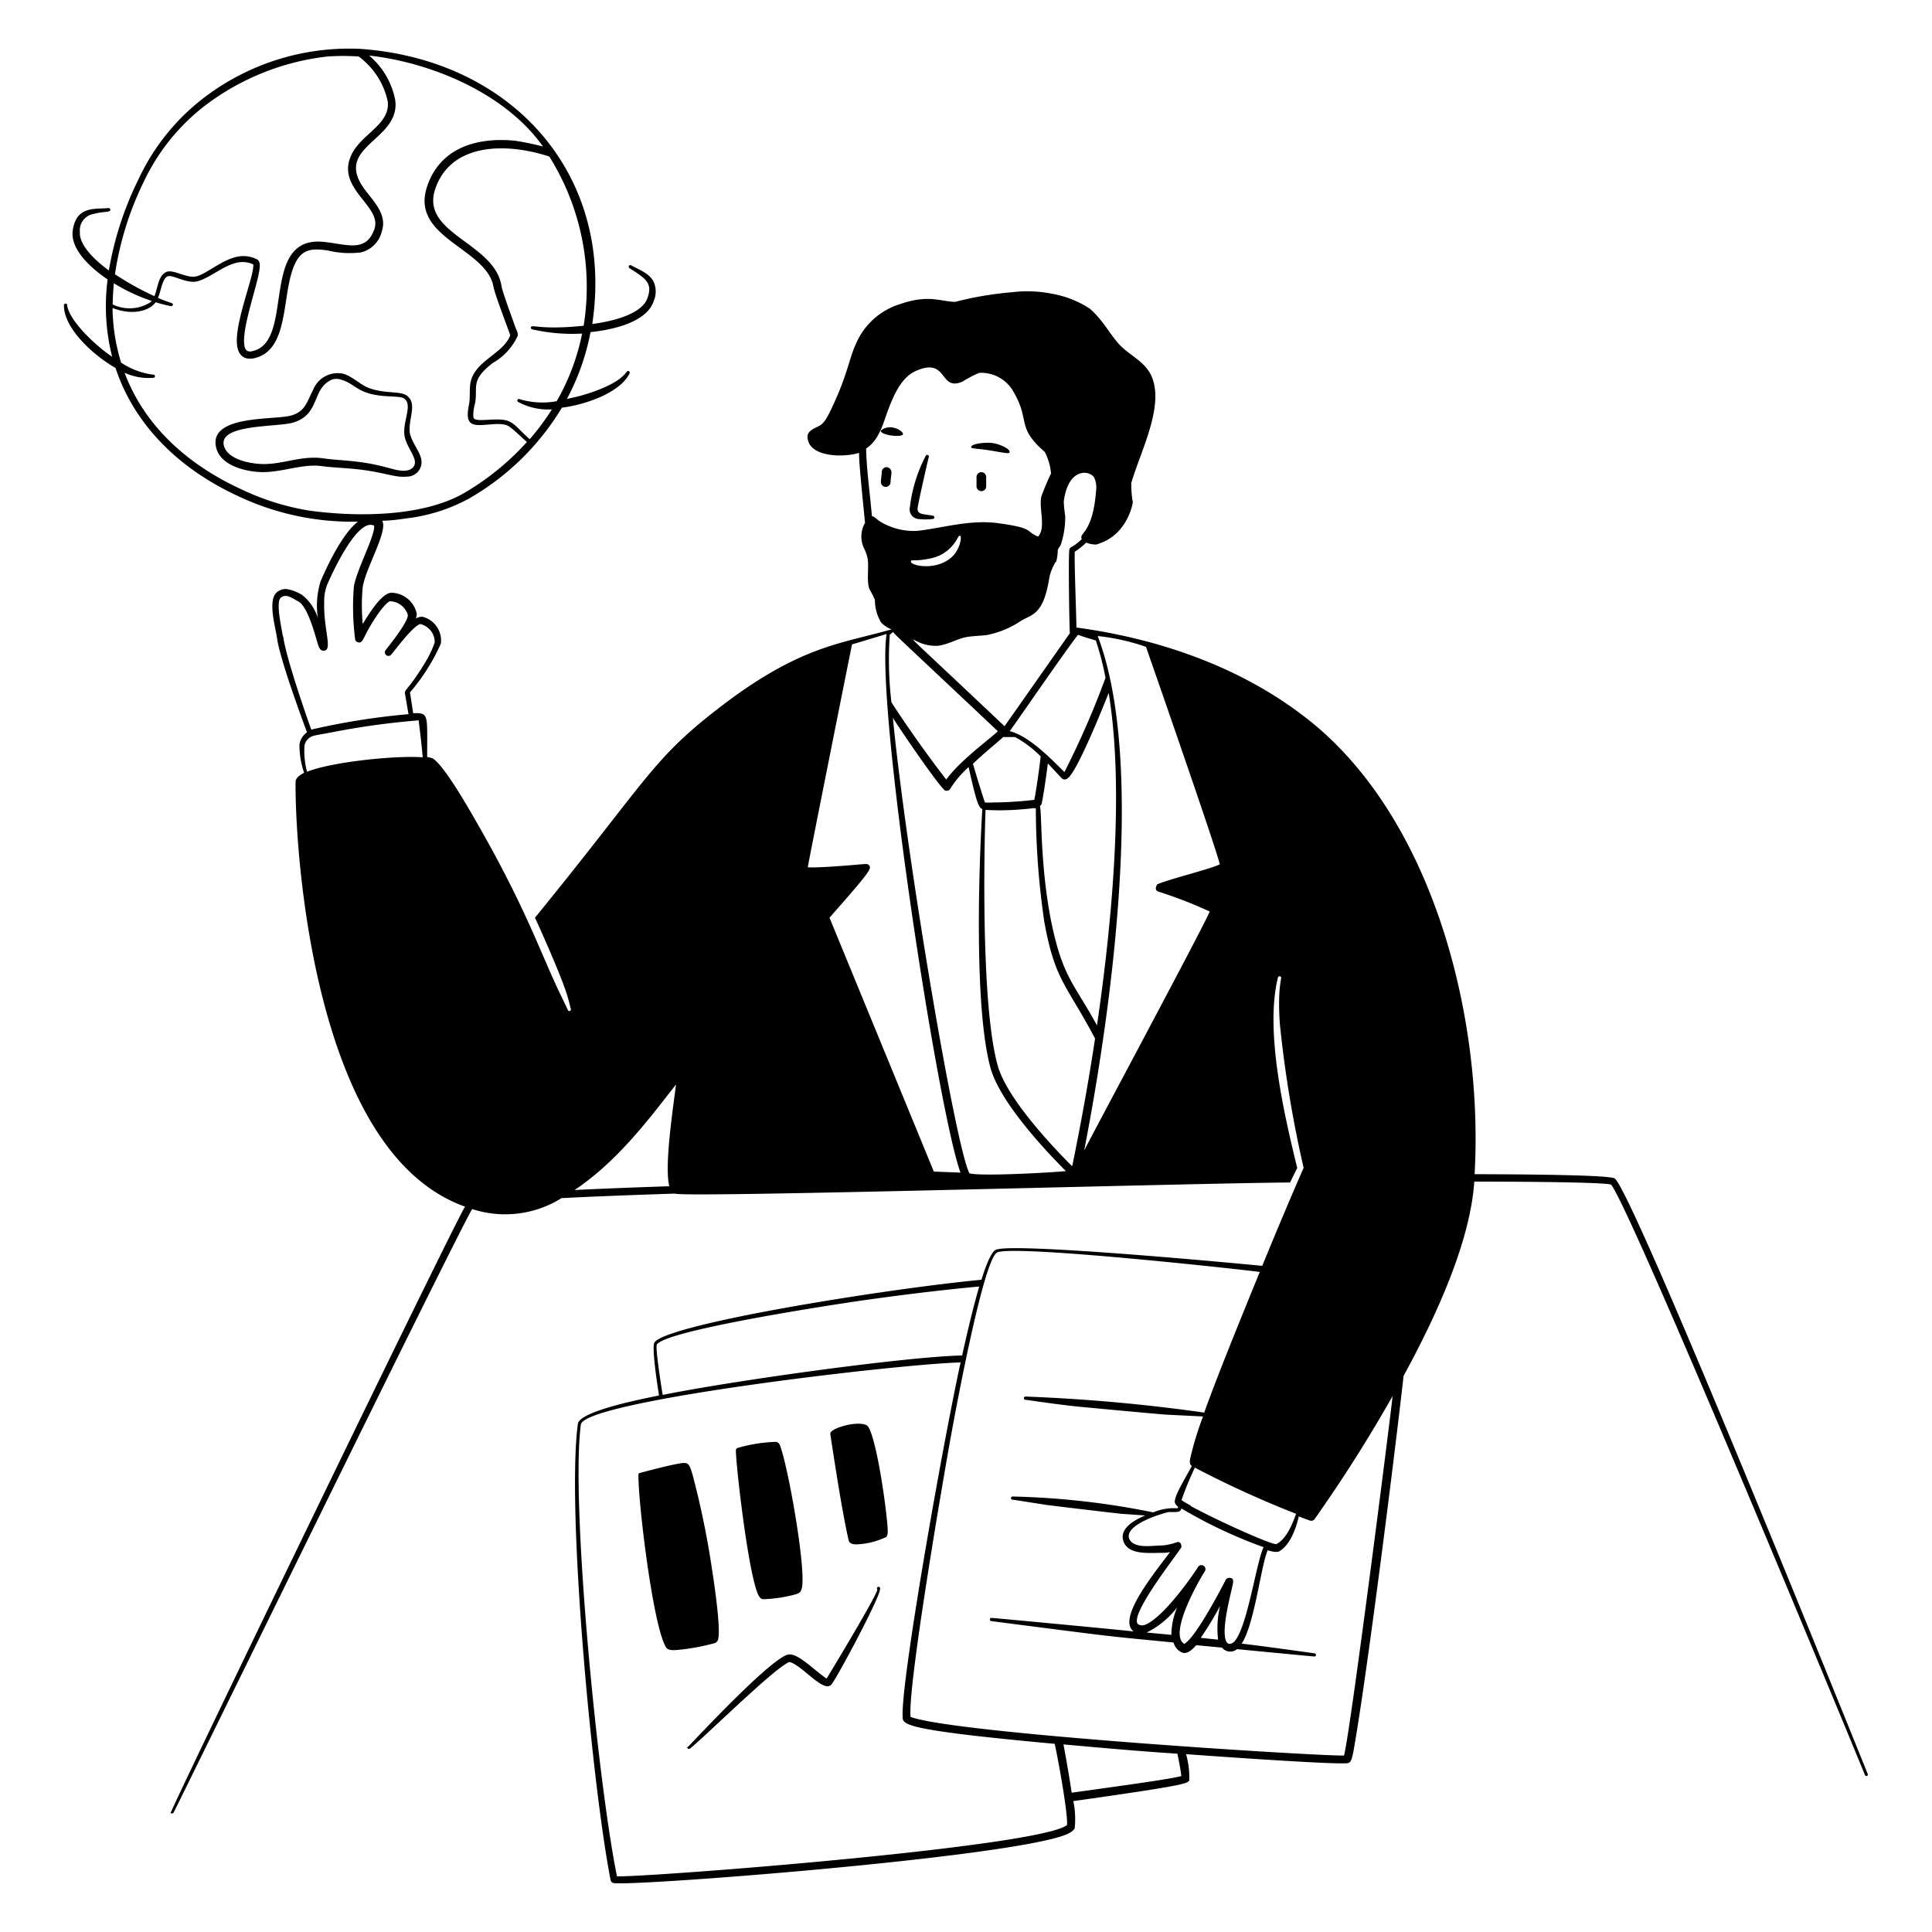 <svg xmlns="http://www.w3.org/2000/svg" viewBox="0 0 400 400" height="400" width="400"><g fill="#000000" fill-rule="evenodd"><path d="M148.66 339.46c0.68 -2 -0.92 -12.5 -1.26 -14.66a178.94 178.94 0 0 0 -4 -19.44c-0.8 -2.68 -0.9 -2.7 -3.38 -2.24 -2.8 0.54 -7.6 1.86 -7.6 1.86a0.32 0.32 0 0 0 -0.24 0.32c-0.1 5.36 3.02 31.68 5.76 35.82 0.42 0.62 1.5 0.56 2.56 0.46a45.1 45.1 0 0 0 7.52 -1.4 1.1 1.1 0 0 0 0.64 -0.72zm8.72 -8.66a1.02 1.02 0 0 0 0.68 0.3 28.94 28.94 0 0 0 6.7 -1.02c0.78 -0.24 1.24 -0.5 1.36 -2 0.42 -5.22 -2.82 -23.48 -4.48 -28.4 -0.22 -0.64 -0.36 -1.04 -0.98 -1.16a31.64 31.64 0 0 0 -8 1.28 0.52 0.52 0 0 0 -0.3 0.48c-0.06 2.62 2.84 28.36 5.02 30.52zm24.74 -26.7c-0.24 -1.3 -1.52 -8.28 -2.64 -8.98 -1.84 -1.1 -7.82 0.6 -7.58 1.78 0.9 5.86 2.46 16.16 3.8 22 0.22 0.86 1.24 0.88 2.12 0.82a15.78 15.78 0 0 0 5.66 -1.5c0.4 -0.4 0.32 -1.2 0.28 -2 -0.16 -2.44 -0.82 -7.56 -1.64 -12.12zm-0.48 25c0 0.98 -8 14.32 -10.5 18.44 -2.66 -1.8 -5.84 -5.24 -7.86 -5 -3.42 0.44 -19.72 18 -20.66 18.94s-0.14 0 -0.16 0a0.32 0.32 0 1 0 0.34 0.56 0.6 0.6 0 0 0 0.22 -0.14c3.06 -2.52 16 -15.22 19.72 -17.44 0.66 -0.42 0.7 -0.42 1.24 -0.18 2.8 1.28 6.76 6.36 8.22 4.4s10 -18 10 -19.66a0.34 0.34 0 1 0 -0.56 0.08zm-39.02 32.38s-0.16 0 0 0z" stroke-width="1"></path><path d="M386.74 367.4c-1.52 -3.76 -49 -121.7 -52.48 -123.44 -1.68 -0.84 -26.12 -0.84 -28.96 -0.86 1.84 -32.56 -8.6 -73.32 -34 -93.76 -13.68 -10.98 -30.9 -17.04 -48.44 -19.42 0 -2 -0.46 -13.72 -0.34 -15.7a13.26 13.26 0 0 0 2.36 -1.88 5.58 5.58 0 0 0 2 0.4 2.32 2.32 0 0 0 0.68 -0.2 9.7 9.7 0 0 0 4.28 -2.86 12.16 12.16 0 0 0 2.7 -5.68 21.08 21.08 0 0 1 -0.32 -4c2 -6.84 7.12 -16.36 4 -22.52 -1.44 -2.76 -4.46 -4 -6.44 -6.12s-3.46 -5.16 -6.18 -7.48a21.02 21.02 0 0 0 -7.88 -3.08 26 26 0 0 0 -8.16 -0.3 70.42 70.42 0 0 0 -11.82 2c-3.1 -0.1 -5.52 -1.56 -11.32 0.44a14.58 14.58 0 0 0 -9.16 8.14c-1.58 3.46 -1.72 6.36 -5.1 13.5 -1.46 3.1 -2 3.32 -3 3.82 -1.4 0.66 -2.34 1.24 -1.84 2.9 0.98 3.3 7.28 3.46 10.54 2.46 0 1.56 0.14 3.56 1.24 14.5a5.6 5.6 0 0 0 -0.18 5.32 8.9 8.9 0 0 1 0.7 2c0.34 2 -0.28 4.76 0.42 6.46a17 17 0 0 1 1.1 2.16 9.22 9.22 0 0 0 1.28 4.68 6.14 6.14 0 0 0 2.14 1.42 1.8 1.8 0 0 1 -0.56 0.16c-9.52 2.74 -18.2 3.2 -34.4 15.54 -14.76 11.26 -14.98 14.74 -38.84 44 0.1 0.2 5.36 11.66 6.74 16.3 0.28 0.98 0.5 1.84 0.68 2.6a0.32 0.32 0 1 1 -0.62 0.2c-0.42 -0.94 -1 -2.12 -1.64 -3.44 -4.38 -9.12 -7.26 -18.48 -19.1 -38.62 -3.02 -5.14 -5.8 -9.18 -7.22 -10a4.3 4.3 0 0 0 -1.16 -0.3c0 -8.92 0.4 -9.16 -2.9 -9.08 -0.3 -2 -0.56 -3.7 -0.66 -4.3a41 41 0 0 0 6.4 -10.12 5.08 5.08 0 0 0 -3.78 -5.54 2.14 2.14 0 0 0 -1.4 0.38 2.62 2.62 0 0 0 0.18 -1.02 5.48 5.48 0 0 0 -5.18 -4.34c-2.14 0 -4.82 4.58 -6 6.46a40.62 40.62 0 0 1 0 -7.64c0.58 -3.78 4.8 -10.82 4.18 -13.34 -0.18 -0.78 -0.84 0 4.74 -0.86a35.64 35.64 0 0 0 13.08 -4.12 53.5 53.5 0 0 0 19.24 -18.82c4.68 -0.56 12 -3.02 14 -7.08a0.36 0.36 0 0 0 -0.12 -0.46c-0.8 -0.46 0 1.74 -8 4.46a37.14 37.14 0 0 1 -4.84 1.26 48.24 48.24 0 0 0 4.88 -13.82c4.5 -0.46 11.58 -2 13.06 -6.36a5.06 5.06 0 0 0 0 -4.1c-0.92 -1.72 -2.84 -2.38 -4.64 -3.36a0.34 0.34 0 0 0 -0.36 0.58c3.08 2 5.02 2.96 3.66 6.36s-7.82 4.74 -11.36 5.2C127.3 36.12 106 12.34 74.6 10.12a49.52 49.52 0 0 0 -32.82 10.46 45.34 45.34 0 0 0 -13.08 16.48A68.26 68.26 0 0 0 22.54 56c-2.42 -1.76 -6.22 -5.06 -6 -8a3.42 3.42 0 0 1 2.8 -3.7c2.38 -0.62 3.58 -0.26 3.5 -0.92a0.36 0.36 0 0 0 -0.38 -0.3c-2.92 0.26 -6.74 -0.48 -7.42 4.78 -0.42 4 4 7.78 7.24 10a42.7 42.7 0 0 0 0.94 16c-3.04 -2 -8.72 -7.16 -9.32 -10.58a0.34 0.34 0 1 0 -0.66 0c0 4.8 6.28 10.42 10.68 12.9 3.46 10.5 11.7 20.24 25.48 26.58A55.14 55.14 0 0 0 74.1 108c-3.12 2.42 -6.2 8.76 -7.74 12.4a17.08 17.08 0 0 0 -0.54 7.6 9.68 9.68 0 0 0 -3.3 -4.84A9.36 9.36 0 0 0 59.6 122a2.72 2.72 0 0 0 -2.4 0.74c-1.78 1.76 -0.14 7.2 0.14 9.28 0.56 4.2 4.74 15.6 6.22 19.6a3.72 3.72 0 0 0 -1.56 2.54 17.76 17.76 0 0 0 0.96 5.84c-1.14 0.56 -1.74 1.2 -1.76 1.82 -0.12 7.6 1.18 38 11.08 61.4 5.22 12.34 12.86 22.64 24 26.6 -2.9 4.74 -61.18 125.26 -60.96 125.56 0 0 0.44 0.24 0.64 -0.14 1.6 -3.08 58.98 -120.44 61.8 -124.92a22 22 0 0 0 18.5 -2.26c6.5 -0.34 14.48 -0.64 23.46 -0.94 1.74 0.9 105.78 -2.14 127.38 -2.3 0.64 -1.34 1.22 -2.5 1.48 -2.98 -2.72 -11.18 -6.74 -28.38 -4 -39.44a0.32 0.32 0 0 1 0.4 -0.26c0.82 0.18 -0.62 0.9 0 9.84a241.42 241.42 0 0 0 4.92 29.8s-4 9.1 -8.56 20.3c-3.84 -0.38 -52.2 -4.96 -55.22 -3.3 -1.2 0.66 -2.52 4.88 -2.92 6.18 -19.8 1.88 -64.76 9.1 -67.68 12.94 -0.68 0.86 0.66 9.34 0.92 11.02 -3.24 0.66 -16.46 3.22 -16.8 5.88 -2.38 17.72 2.96 75.02 6.78 94.46a0.78 0.78 0 0 0 0.52 0.58c2.24 0.84 74.56 -4.66 91.56 -9.3 1.18 -0.32 3.42 -0.92 4 -2a18.16 18.16 0 0 0 -0.28 -5.64c22.52 -3.18 23.68 -3.62 24 -4.28a17.28 17.28 0 0 0 -0.66 -5.44c5 0.36 27.78 2 32.72 1.9 1.56 0 1.54 0 2.46 -5.56 2.68 -16.16 7.7 -55.68 9.86 -74.66 6.28 -11.54 13.74 -27.24 14.64 -40.22 2.1 0 26.26 0 28.32 0.62 4.38 5.58 49.44 114.6 52.6 122.34a0.34 0.34 0 0 0 0.58 -0.2zM104.34 86.94c-2.18 -0.34 -5.5 0.42 -6.2 -0.28 -0.36 -0.4 0 -2.46 0.18 -2.98 0.74 -3.54 -1.14 -4.84 3.78 -8.58a12.34 12.34 0 0 0 5.06 -5.52c0.12 -0.34 0 -0.84 -0.32 -1.46 -0.8 -2.26 -2.82 -7.66 -3.02 -8.96 -1.46 -8.94 -16.82 -10.74 -13.72 -20s14 -9.86 23.62 -6.76a50.8 50.8 0 0 1 7.12 35.04c-9.28 0.96 -10.78 -0.42 -10.92 0.36a0.32 0.32 0 0 0 0.26 0.38 36.74 36.74 0 0 0 10.34 0.88 46.34 46.34 0 0 1 -5.26 14 16.28 16.28 0 0 1 -7.68 -0.42 0.32 0.32 0 1 0 -0.3 0.58 13.12 13.12 0 0 0 6.98 1.54 50.62 50.62 0 0 1 -4.58 6.16c-2.64 -2.26 -3.22 -3.64 -5.34 -3.98zm-26.8 -39.6c-1.72 5.14 -5.88 3.16 -10.72 2.72 -12.88 -1.12 -6 19.78 -14 22.48 -1.3 0.44 -2 0.3 -2.22 -1 -0.6 -3.54 2.68 -12.34 3.12 -15.74 0.12 -0.78 0.16 -1.78 -0.54 -2.12 -3 -1.46 -5.62 -0.28 -8.48 1.42 -3.66 2.2 -4.1 2.56 -6.48 1.88 -1.5 -0.44 -2.94 -1.1 -3.86 -0.64 -1.6 0.82 -1.68 3.2 -2.38 4.98a59.3 59.3 0 0 1 -8.18 -4.54 65.28 65.28 0 0 1 6 -19.22 43.02 43.02 0 0 1 12.86 -15.86 51.52 51.52 0 0 1 25.1 -10 46.88 46.88 0 0 1 6.5 0 15.58 15.58 0 0 1 6 9.22c0.7 5.02 -6 6.92 -7.76 11.74 -2.5 6.58 6.56 10.1 5.04 14.68zm-54 11.28a36.74 36.74 0 0 0 7.86 3.68 2.42 2.42 0 0 1 -0.32 0.32 8 8 0 0 1 -7.76 0.4c0.04 -1.46 0.12 -2.92 0.26 -4.4zM50 101.32c-10.84 -4.96 -20 -12.9 -24.2 -24.14a11.86 11.86 0 0 0 5.86 1.04 0.34 0.34 0 1 0 0 -0.66 15.38 15.38 0 0 1 -6.58 -2.48 39.76 39.76 0 0 1 -1.78 -11.32c4.4 1.72 7.8 0.44 8.92 -1.18 1.1 0.34 2.16 0.6 3.14 0.8a0.36 0.36 0 0 0 0.42 -0.24c0.12 -0.48 -0.26 -0.26 -3.08 -1.46 0.5 -1.16 0.72 -2.68 1.26 -3.68s1.06 -0.92 1.78 -0.74c1.54 0.42 3.62 1.48 5.36 0.92 3.66 -1.18 7.32 -5.36 11.34 -3.42 0.22 2.36 -4 12.26 -3.34 16.84 0.3 2.18 1.74 3.2 4.2 2.38 5.22 -1.72 5.34 -8.98 6.42 -14.74 1.44 -7.66 3.86 -8 8.16 -7.38a19.18 19.18 0 0 0 6.84 0.4 5.86 5.86 0 0 0 4.34 -4.4c1.14 -3.46 -1.68 -6.1 -3.62 -8.74 -6.54 -8.92 7.6 -10 6.38 -18.44a16 16 0 0 0 -5.4 -9.18c13.2 1.48 28.36 8 36 18.84a56.48 56.48 0 0 0 -5.74 -1.2c-8.24 -0.82 -15.66 1.64 -18.26 9.5 -3.56 10.68 12.4 12.72 13.76 20.78 0.28 1.58 3.2 9.12 3.46 10 -1.5 4 -7.76 5.34 -8.3 10.26 -0.14 1.28 0 2.64 -0.2 3.86 -0.38 2 -0.72 4 1.16 4.38s5.58 -0.74 7.14 0.4 2.54 2.28 3.66 3.18A54.42 54.42 0 0 1 96.22 102c-8.6 5.06 -22.52 5.08 -32.4 3.68A51.88 51.88 0 0 1 50 101.32zm8.56 30.44c-0.16 -1.34 -1.54 -7.02 -0.44 -8s2.5 0.16 3.64 0.76c1.9 0.98 3.4 6.64 4 8.68 0.24 0.76 0.5 1.52 1.22 1.52 2 0 0 -4.18 0.14 -10a9.56 9.56 0 0 1 0.58 -3.56c1.46 -3.42 6.48 -14 9.76 -12.32 0.26 2 -3.68 9.2 -4.2 12.66a52.5 52.5 0 0 0 0.26 10.78 0.8 0.8 0 0 0 0.66 0.72c1.16 0.22 0.88 -1.32 4.16 -6 0.36 -0.52 1.86 -2.52 2.48 -2.52a4 4 0 0 1 3.62 2.84c0.1 1.46 -4.2 6.76 -4.6 7.28a0.74 0.74 0 0 0 1.16 0.92c0.96 -1.12 4.46 -5.88 6 -6.32a3.86 3.86 0 0 1 3 3.82 21.14 21.14 0 0 1 -2 4.18c-3.12 5.16 -4.28 5.66 -4.18 6.26 0 0 0.34 2 0.76 4.4a144.74 144.74 0 0 0 -20.14 3.2c-1.36 -3.78 -5.34 -15.38 -5.8 -19.3zm5 28a16.84 16.84 0 0 1 -0.52 -5.4 2.62 2.62 0 0 1 1.82 -2c0.32 -0.12 1.54 -0.32 3.22 -0.62a160.72 160.72 0 0 1 18.6 -2.6c0 0.12 0.56 4.32 0.84 7.66 -5.12 -0.44 -18.54 0.86 -23.88 2.96zm75.02 85.84c-7.32 0.24 -14 0.5 -19.62 0.78 9.3 -6.22 16 -15.54 21 -21.84 -0.56 4.62 -2.48 16.94 -1.38 21.06zm46.4 -114.8c0 0.38 -1.26 -0.98 21.62 20.6 -1.7 1.62 -8 6.2 -10.68 10 -3.4 -4.34 -8.16 -11.02 -11.36 -16a75.18 75.18 0 0 1 -0.34 -14zm15.72 112.1c-2.88 -5.52 -13.04 -65.5 -15.84 -94.28 1.76 2.82 9.86 14.62 10.82 15.04a0.84 0.84 0 0 0 1.06 -0.36 20.98 20.98 0 0 1 3.8 -4.48c1.74 7.86 2.18 8.44 2.84 8.68 -0.76 12.58 -1.68 41.36 1.7 53.62 1.88 6.8 10.62 16.36 15.6 21.34 -2.54 0.28 -18.04 1.16 -19.98 0.44zm22.5 -111.48c1.04 0.42 2.6 0.86 3.68 1.18a58.88 58.88 0 0 1 2 7.74 177.42 177.42 0 0 1 -8.5 19.5c-2.9 -2.86 -7.38 -7.48 -11.32 -8.46 2.7 -3.78 11.72 -16.92 14.14 -19.96zm-1.26 110c-4.74 -4.72 -13.52 -14.26 -15.34 -20.7 -3.3 -11.48 -2.96 -41.12 -2.56 -53.04a51.28 51.28 0 0 0 7.52 -0.12c2.72 -0.2 2 -0.3 2.9 -0.2a162.26 162.26 0 0 0 1.76 23.52c2.2 12.22 4.6 12.94 10.5 24.14 -1.26 8.32 -2.72 16.58 -4.72 26.38zM217.6 190.6c-2.3 -11.78 -1.86 -22.34 -2.3 -23.72a1.26 1.26 0 0 0 0.34 -0.4c0.16 -0.52 0.86 -4.72 1.3 -8.42 1.06 1.1 2 2.16 2.88 3.06 0.3 0.32 0.86 0.44 1.48 -0.2 2.12 -2.16 7.12 -14.62 8.24 -17.46 3.34 20.38 0.58 48.3 -2.42 68.84 -4.8 -8.82 -7.12 -9.9 -9.52 -21.7zm-9.88 -38h2.44a22.78 22.78 0 0 1 5.3 4c-0.38 3.38 -1.06 7.8 -1.32 9a75.76 75.76 0 0 1 -8.56 0.54 10.92 10.92 0 0 1 -1.66 0c-0.24 -0.64 -1.5 -4.62 -2.48 -8 2.36 -2.3 5.14 -4.48 6.28 -5.56zm19.54 -20.92a45.4 45.4 0 0 1 10 2.24c0.12 0.32 14.74 42.24 15.28 45.02 -1.58 0.9 -10.98 3.2 -12.94 4.16 0 0 -0.78 1.1 0.18 1.48a92.58 92.58 0 0 1 10.68 4.14c-1.34 3.3 -25.32 48 -26 49.5 5.42 -27.82 12.92 -80.04 2.8 -106.56zm-30.3 -16.26c-3.28 2.86 -8.52 1.66 -8.36 0.84 0 -0.5 0.48 0 3.3 -0.5a10.22 10.22 0 0 0 2.64 -0.76 8.18 8.18 0 0 0 3.26 -2.82c0.66 -1 0.62 -1.34 1 -1.24s-0.02 2.9 -1.84 4.48zm2 127.36 -5.62 -0.22L171.74 190c8.54 -9.7 8.82 -10.24 8.14 -10.9 -0.28 -0.3 -0.72 -0.22 -1.76 -0.14 -2 0.18 -8.86 0.76 -10.88 0.6 0.26 -1.7 8.72 -44 9.16 -46.14l7.16 -2.16c-2.32 14.84 10.7 99.04 15.3 111.52zm19.7 -126.44a9.36 9.36 0 0 0 0.34 -2.38c0 -0.38 0.5 -0.8 0.66 -1.28a18 18 0 0 0 0.88 -5.88 26 26 0 0 1 -0.3 -2.96c0.92 -7.16 5.44 -6.52 6.32 -4.92a4.8 4.8 0 0 1 0.38 2.58c-0.68 9.16 -3.68 8.76 -2.96 10.12 -2 1.9 -2.5 1.46 -2.6 2.32 -0.2 1.74 0 15.44 0.12 17.16l-13.52 19.26c-21.54 -20.36 -19.32 -18 -18.36 -17.7a8.4 8.4 0 0 0 4.52 1.04c2.3 -0.26 4 -1.5 6.18 -1.84 1.32 -0.2 2.62 -0.22 4 -0.38a19.26 19.26 0 0 0 7.18 -3.02c2.34 -1.34 4.58 -1.26 5.78 -9.02a10.52 10.52 0 0 1 1.28 -3.1zM182.26 108c-0.74 -0.44 -1.1 -1.02 -1.74 -1.14 -0.42 -4.92 -1.1 -9.44 -1.2 -14 2.8 -1.84 3.54 -5.34 4.62 -8.16s2.64 -6.52 5.6 -7.86c6.84 -3.08 4.8 4.32 9.74 2.16a24.58 24.58 0 0 1 3.44 -1.8 7.64 7.64 0 0 1 7.16 4c3.48 6 0.46 7.18 6.42 12.36a11.56 11.56 0 0 1 1.3 4.48 50.38 50.38 0 0 0 -2 4.76c-0.56 2.44 1.02 6.46 -0.68 8.3 -2.74 -1.14 -0.7 -1.76 -8.28 -2.78 -5.74 -0.78 -11.12 0.92 -16.6 1.58a13.38 13.38 0 0 1 -7.78 -1.9zm70 231.48 -3.66 -0.38a67.22 67.22 0 0 0 4 -6.6 20.12 20.12 0 0 0 -0.4 7.04zm3.24 0.42c-0.64 0.62 -1.38 0.64 -1.7 -0.26 -0.9 -2.4 0.88 -9.02 1.32 -11.12 0.14 -0.62 0.34 -1.26 0 -1.7 0 0 -0.96 -0.48 -1.38 0.34 -1.16 2.24 -6.28 12 -8.56 13.18 -3.12 -1.9 2.34 -12 4.32 -15.1a0.84 0.84 0 0 0 -1.4 -0.9c-2 3.12 -7.46 10.56 -10.9 12a1.7 1.7 0 0 1 -1.48 0c-2.34 -1.46 7.78 -14.22 8.88 -16 0 -0.18 0 -1.28 -0.9 -1.06a12.92 12.92 0 0 1 -2.82 0.68c-2.28 0 -6 0.78 -7.04 -1.28 -1.22 -2.62 5.26 -4.94 8 -5.6 0.54 -0.12 2.3 0.2 2.6 -0.42l0.18 -0.34a98.68 98.68 0 0 0 16.98 8c-1.6 3.54 -3.38 16.88 -6.16 19.68zm-12.92 -1.42 -5.18 -0.48a18.34 18.34 0 0 0 6.32 -5.2 14.62 14.62 0 0 0 -1.2 5.74zm4 -26.74c-2.26 -1.24 -2 -1.16 -1.88 -1.4a67.82 67.82 0 0 1 2.68 -6.48 213.06 213.06 0 0 0 20.96 9.56c-0.78 2.18 -2 5.16 -4 6.22 0 0.68 -11.64 -4.48 -17.84 -7.84zM136 278.34c2.34 -3.06 37.16 -8.3 41.04 -8.88 9.1 -1.32 18.22 -2.42 25.7 -3.1 -1.1 3.74 -2.3 8.66 -3.54 14.28 -10.94 0.2 -45.84 4.94 -62 8.16 -0.14 -0.8 -1.6 -9.9 -1.2 -10.46zm84.9 99.52c-5.66 4.54 -86.3 10.78 -93.16 10.62 -4 -19.58 -9.64 -77.46 -7.48 -93.54 0.66 -4.94 66.34 -12.6 78.62 -12.86 -3.84 17.62 -12.32 65.74 -12 73.22 0 1.74 -0.56 2.8 31.48 5.74 0.58 2.46 2.76 14.32 2.56 16.82zm22.9 -14.64c0.2 1 0.7 3.5 0.78 4.5 -2.44 0.62 -9.16 1.56 -22.7 3.44 -0.4 -2.72 -0.98 -6.1 -1.7 -10 24.78 2.26 23.58 1.74 23.64 2.06zm34.44 0.24c-5.1 0.16 -80.8 -4.56 -89.72 -8 -0.62 -6.54 7.02 -50.78 8.36 -58.12 0.6 -3.3 6.6 -36.28 9.52 -38s49.5 3.36 54.42 4c-4 9.82 -8.6 21.04 -11.5 29.12a361.08 361.08 0 0 0 -37 -3.32 0.34 0.34 0 0 0 0 0.68c0.3 0 4.54 0.68 9.54 1.26 1.48 0.18 18 1.7 19.22 1.78s5.52 0.28 8 0.4a65.54 65.54 0 0 0 -2.68 8.78c-0.14 0.92 0 1.22 0.36 1.48 -1.74 3.2 -3.82 6.5 -3.5 7.64a2 2 0 0 0 0.66 0.8s0 0.2 -0.16 0.32a10.94 10.94 0 0 0 -5 0.84 163.1 163.1 0 0 0 -29.02 -3.28 0.34 0.34 0 1 0 0 0.66l7.08 1.1c1.34 0.18 13.74 1.66 15.42 1.82l4.86 0.34c-2.66 1.12 -5.56 2.96 -4.4 5.6s5.36 2.12 8.16 2.14a6.34 6.34 0 0 0 1.38 -0.16c-2.96 4 -11.08 13.78 -7.54 16.42 -10.12 -1.02 -27.84 -2.66 -29.42 -2.8a0.34 0.34 0 0 0 0 0.68c27.84 3.58 22.96 2.98 37.68 4.42a3.26 3.26 0 0 0 1.6 2c1.12 0.6 2.28 -0.5 3.1 -1.44l5.34 0.5a2.2 2.2 0 0 0 3.12 0.32c8.12 0.78 15.2 1.46 16 1.52 0.42 0 0.5 -0.6 0 -0.66 -2.14 -0.3 -11.28 -1.58 -15.04 -2 2.68 -4.12 4 -16.22 5.38 -19.34 0.62 0.2 1.88 0.54 2.44 0.2 2.24 -1.38 3.4 -4.62 4 -7.2 0.96 0.38 1.74 0.66 2.32 0.86a0.86 0.86 0 0 0 0.96 -0.32 300 300 0 0 0 16.14 -25.46c-0.32 3.44 -8.78 69.96 -10.06 74.42z" stroke-width="1"></path><path d="M84.16 98.68a3.02 3.02 0 0 0 3 -3.86c-0.5 -1.7 -2 -3.46 -2.32 -5.24 -0.34 -2.92 1.64 -6 -0.6 -7.66 -1.36 -1.02 -4.46 -0.34 -7.84 -1.58 -1.78 -0.66 -3.28 -2.3 -5.24 -2.94a5.48 5.48 0 0 0 -6.32 3.28c-1.26 2.38 -1.56 4.52 -4.6 5.36 -3.4 0.96 -17.18 -0.2 -15.48 6.66 0.82 3.3 4.92 4.64 8.28 4.98 4.74 0.48 9.24 -1.8 13.72 -1.16 2 0.28 4.2 0.32 7.08 0.62 5.68 0.6 7.82 1.78 10.32 1.54zm-11.18 -3.2c-2.36 -0.24 -4.24 -0.32 -6 -0.58 -4.98 -0.72 -8.98 1.62 -13.78 1.1 -2.54 -0.24 -6.2 -1.24 -6.84 -3.72 -1.14 -4.52 10.92 -3.8 14.3 -4.78 5.7 -1.68 3.82 -7 8 -8.88a2.9 2.9 0 0 1 2 0c2.74 0.78 3.24 2.64 7.7 3.24 2.4 0.34 4.6 0.12 5.34 0.68 1.72 1.28 -0.18 4.38 0 7.22 0.16 2.12 1.72 3.84 2.14 5.44 0.32 1.28 -0.56 2.16 -2 2.26 -2.36 0.1 -4.16 -1.28 -10.86 -1.98zM186.9 90c0.28 -0.46 -0.88 -1.22 -1.72 -1.4a3.02 3.02 0 0 0 -2.84 0.56c0 0.62 1.76 1 2.68 1.06 0.42 0.08 1.78 0.02 1.88 -0.22zM190 107.44a12.44 12.44 0 0 0 3.2 0 0.34 0.34 0 0 0 0 -0.66c-2 -0.4 -3.42 -0.16 -3.2 -1.7s2.2 -10.16 2.28 -10.42a0.34 0.34 0 0 0 -0.62 -0.28 30.64 30.64 0 0 0 -3.28 10.64 2 2 0 0 0 1.62 2.42zm15.82 -14.04c2.2 0.38 3.02 0.54 3.16 0.3 0.42 -0.74 -2.22 -1.86 -3.72 -2s-4.4 0.2 -4.18 0.94c0.12 0.3 1.44 0.18 4.74 0.76zm-2.58 4.36a1 1 0 0 0 -1.06 0.94v1.88a1.02 1.02 0 0 0 0.9 1.1 1 1 0 0 0 1.1 -0.88v-2a1.02 1.02 0 0 0 -0.94 -1.04zm-19.72 -1.04a1 1 0 0 0 -0.96 1.04c0 0.32 -0.16 1.34 -0.18 2a1 1 0 0 0 0.96 1.04 1 1 0 0 0 1.04 -0.96c0 -0.64 0.2 -1.52 0.18 -2.14a1.08 1.08 0 0 0 -1.04 -0.98zm80.68 223.02h0.1z" stroke-width="1"></path></g></svg>